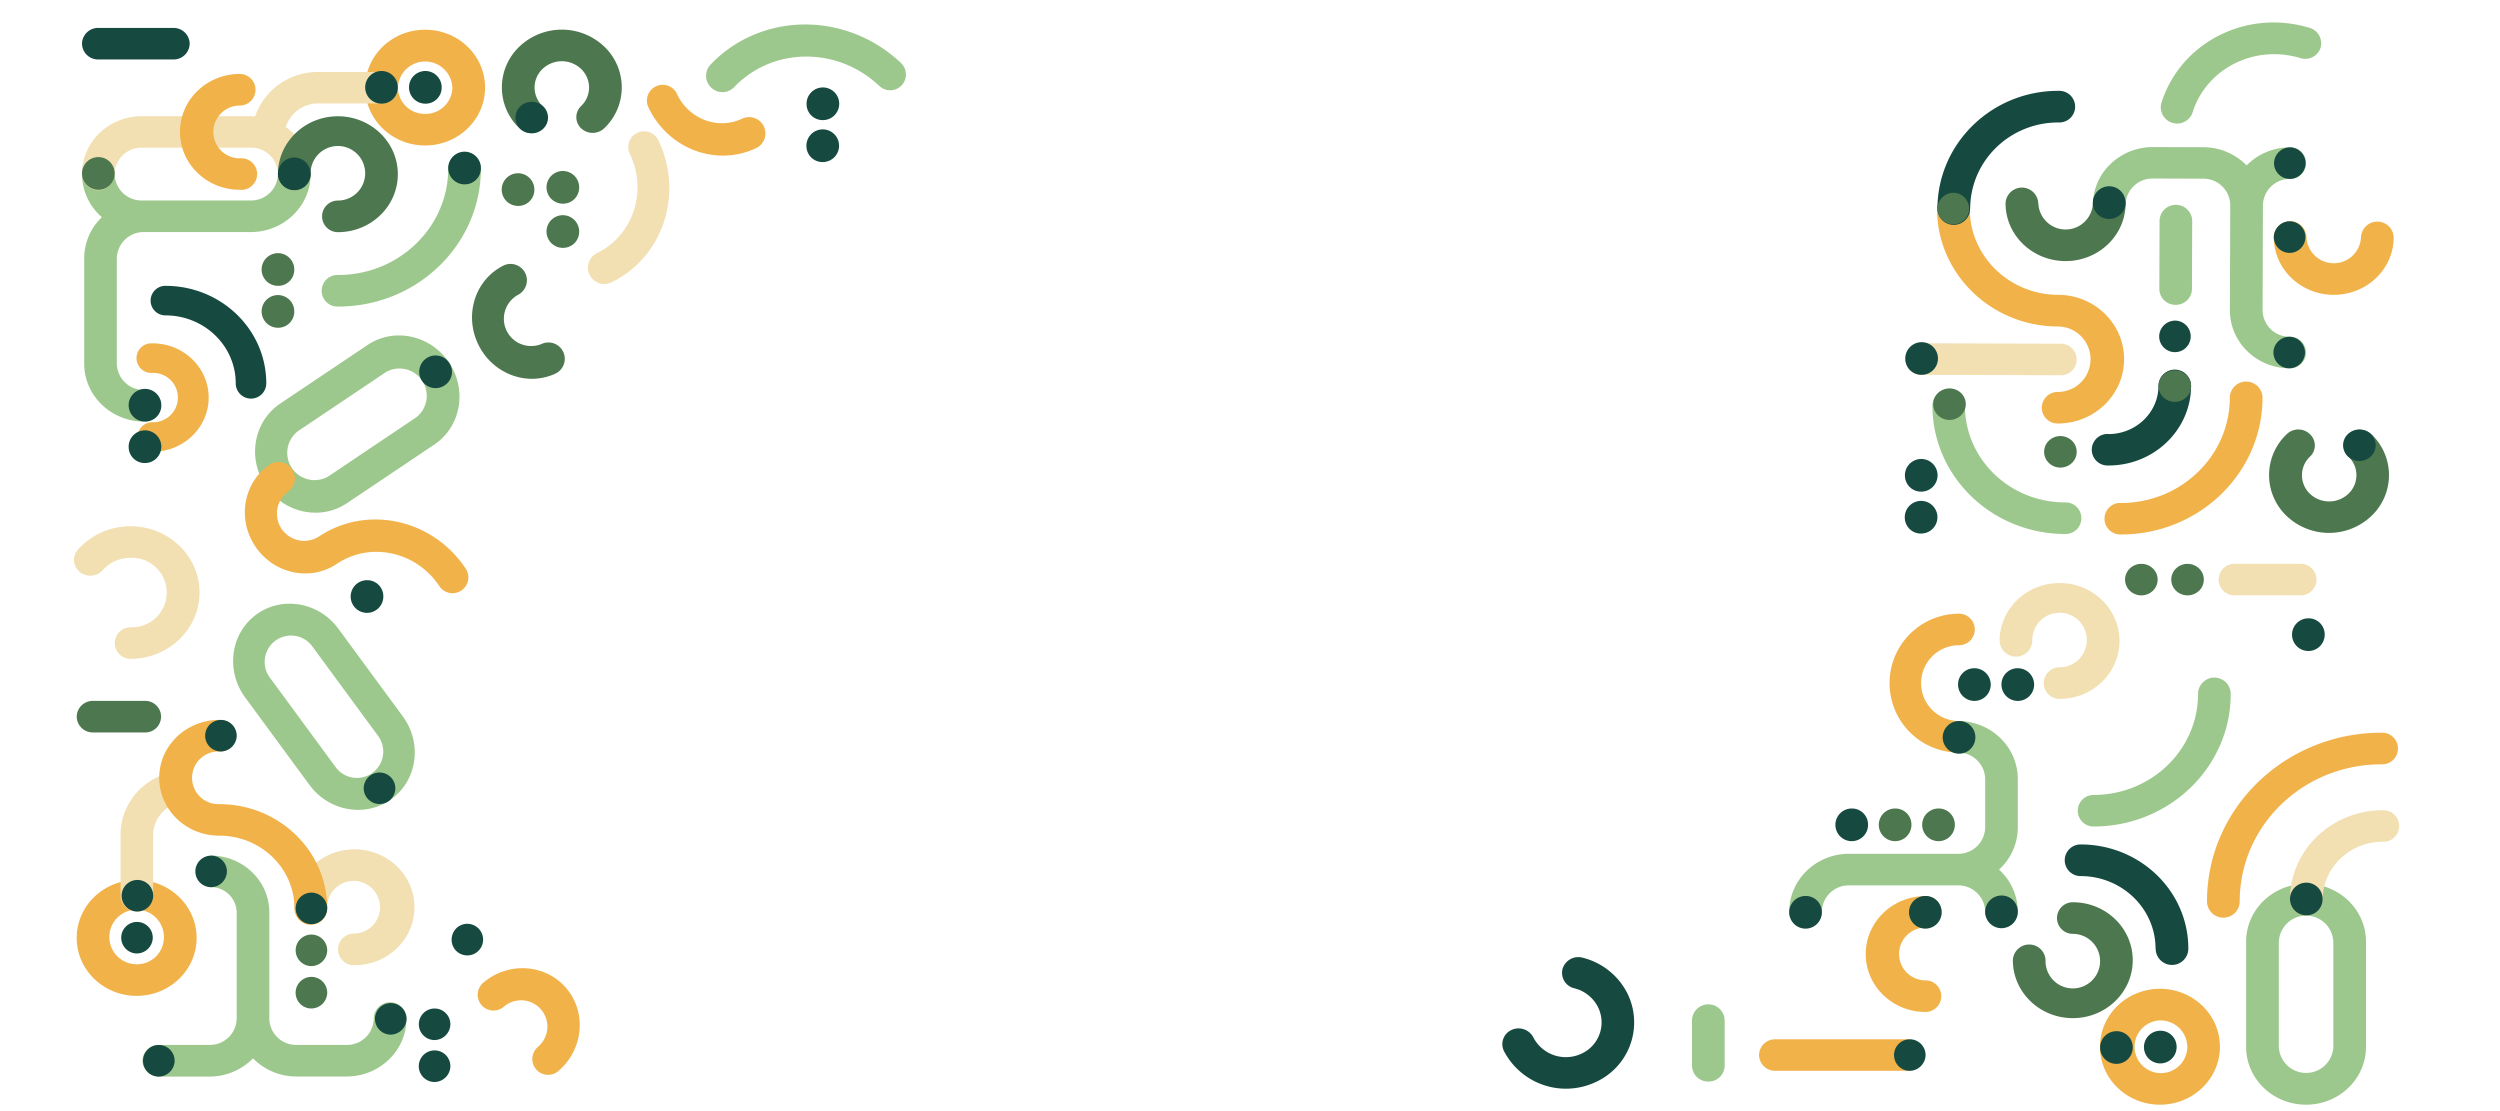 <svg id="Camada_1" data-name="Camada 1" xmlns="http://www.w3.org/2000/svg" viewBox="0 0 900 400"><defs><style>.cls-1{fill:#9dc88d;}.cls-1,.cls-3,.cls-4,.cls-5{fill-rule:evenodd;}.cls-2{fill:#f2e0b3;}.cls-3{fill:#4d774e;}.cls-4{fill:#164a41;}.cls-5{fill:#f1b24a;}</style></defs><path class="cls-1" d="M141,287.6c-9.28,6.83-22.52,4.58-29.57-5L88.2,251c-7-9.59-5.23-22.9,4-29.72s22.52-4.57,29.57,5L145,257.89C152.07,267.48,150.26,280.78,141,287.6Zm-20.4-11.75a9.49,9.49,0,1,0,15.28-11.23L112.65,233a9.49,9.49,0,1,0-15.28,11.23Z"/><path class="cls-1" d="M51.3,381.89a5.79,5.79,0,0,0,5.88,5.68H75.4A21.83,21.83,0,0,0,91.08,381a21.83,21.83,0,0,0,15.68,6.54h18c11.91,0,21.56-9.33,21.56-20.83a5.88,5.88,0,0,0-11.76,0,9.63,9.63,0,0,1-9.8,9.46h-18a9.63,9.63,0,0,1-9.8-9.46V328.48C97,317.19,87.49,308,75.79,308v11.36a9.25,9.25,0,0,1,9.41,9.09v38.26a9.63,9.63,0,0,1-9.8,9.46H57.18A5.79,5.79,0,0,0,51.3,381.89Z"/><path class="cls-2" d="M127.63,336.1a9.49,9.49,0,1,0-9.81-9.49,5.89,5.89,0,0,1-11.77,0c0-11.52,9.66-20.85,21.58-20.85s21.58,9.33,21.58,20.85-9.66,20.86-21.58,20.86a5.69,5.69,0,1,1,0-11.37Z"/><path class="cls-2" d="M47,225.82a12.51,12.51,0,1,0,0-25,13.27,13.27,0,0,0-10,4.43,6.05,6.05,0,0,1-8.31.63,5.54,5.54,0,0,1-.65-8A25.23,25.23,0,0,1,47,189.46c13.69,0,24.83,10.66,24.83,23.86S60.65,237.18,47,237.18a5.68,5.68,0,1,1,0-11.36Z"/><path class="cls-3" d="M831.61,164.37a9.22,9.22,0,0,0-.05,13.38,10.09,10.09,0,0,0,13.88,0,9.22,9.22,0,0,0,0-13.37,5.54,5.54,0,0,1,0-8,6,6,0,0,1,8.32,0,20.27,20.27,0,0,1-.1,29.42,22.15,22.15,0,0,1-30.52-.1,20.27,20.27,0,0,1,.1-29.41,6,6,0,0,1,8.32,0A5.52,5.52,0,0,1,831.61,164.37Z"/><path class="cls-4" d="M853.53,164.29a6,6,0,0,1-8.31,0,5.55,5.55,0,0,1,0-8,6,6,0,0,1,8.31,0A5.54,5.54,0,0,1,853.53,164.29Z"/><path class="cls-4" d="M75.82,319.39a5.68,5.68,0,1,1,5.87-5.68A5.78,5.78,0,0,1,75.82,319.39Z"/><path class="cls-5" d="M59,337.65a9.82,9.82,0,1,0-9.81,9.48A9.66,9.66,0,0,0,59,337.65ZM49.2,316.79c11.91,0,21.58,9.34,21.58,20.86s-9.67,20.86-21.58,20.86-21.59-9.34-21.59-20.86S37.28,316.79,49.2,316.79Z"/><path class="cls-2" d="M67.25,288.72a12,12,0,0,0-12.12,11.76v22a5.87,5.87,0,0,1-11.73,0v-22c0-12.78,10.68-23.13,23.85-23.13Z"/><path class="cls-4" d="M49.28,328.16a5.69,5.69,0,1,1,5.88-5.68A5.79,5.79,0,0,1,49.28,328.16Z"/><path class="cls-4" d="M49.11,343.25A5.68,5.68,0,1,1,55,337.57,5.79,5.79,0,0,1,49.11,343.25Z"/><path class="cls-5" d="M78.93,270.54a9.48,9.48,0,1,0,0,18.95c21.47,0,38.87,16.8,38.87,37.53A5.89,5.89,0,0,1,106,327c0-14.45-12.12-26.16-27.09-26.16-11.92,0-21.59-9.33-21.59-20.84S67,259.17,78.93,259.17a5.69,5.69,0,1,1,0,11.37Z"/><path class="cls-3" d="M186.63,106.07a9.82,9.82,0,0,0,8.5,17.69,5.89,5.89,0,0,1,5.09,10.61c-10.34,5-22.92.29-28.08-10.45s-1-23.48,9.39-28.45a5.89,5.89,0,0,1,5.1,10.6Z"/><path class="cls-2" d="M214.9,91.1c13-6.25,18.31-22.23,11.84-35.69A5.68,5.68,0,1,1,237,50.49c9.28,19.31,1.68,42.24-17,51.21a5.88,5.88,0,0,1-5.09-10.6Z"/><path class="cls-5" d="M763.34,181.08c21.69.07,39.32-16.87,39.39-37.83a5.89,5.89,0,0,1,11.78,0c-.09,27.24-23,49.26-51.2,49.17a5.69,5.69,0,1,1,0-11.38Z"/><path class="cls-1" d="M707.37,145.87c-.07,19.27,16,34.93,36,35a5.69,5.69,0,1,1,0,11.37c-26.43-.08-47.79-20.86-47.7-46.4a5.89,5.89,0,0,1,11.77,0Z"/><path class="cls-4" d="M111.92,332.7A5.68,5.68,0,1,1,117.8,327,5.78,5.78,0,0,1,111.92,332.7Z"/><path class="cls-4" d="M140.48,372.47a5.68,5.68,0,1,1,5.87-5.68A5.78,5.78,0,0,1,140.48,372.47Z"/><path class="cls-4" d="M57,387.57a5.69,5.69,0,1,1,5.87-5.68A5.79,5.79,0,0,1,57,387.57Z"/><path class="cls-3" d="M111.92,347.8a5.68,5.68,0,1,1,5.88-5.68A5.78,5.78,0,0,1,111.92,347.8Z"/><path class="cls-3" d="M111.92,363.06a5.69,5.69,0,1,1,5.88-5.68A5.78,5.78,0,0,1,111.92,363.06Z"/><path class="cls-4" d="M156.26,374.42a5.68,5.68,0,1,1,5.88-5.68A5.79,5.79,0,0,1,156.26,374.42Z"/><path class="cls-4" d="M156.26,389.52a5.69,5.69,0,1,1,5.88-5.69A5.79,5.79,0,0,1,156.26,389.52Z"/><path class="cls-4" d="M131.93,287a5.69,5.69,0,1,1,8.06,1.38A5.78,5.78,0,0,1,131.93,287Z"/><path class="cls-4" d="M79.34,270.53a5.68,5.68,0,1,1,5.88-5.68A5.79,5.79,0,0,1,79.34,270.53Z"/><path class="cls-1" d="M830.19,126.93a5.79,5.79,0,0,0-5.87-5.7,9.64,9.64,0,0,1-9.78-9.5l.12-37.88a9.66,9.66,0,0,1,9.84-9.44,5.68,5.68,0,1,0,0-11.36,21.92,21.92,0,0,0-15.72,6.49A21.82,21.82,0,0,0,793.15,53l-18.06-.06c-11.92,0-21.61,9.26-21.65,20.77a5.89,5.89,0,0,0,11.77,0,9.66,9.66,0,0,1,9.85-9.44l18.05.06a9.64,9.64,0,0,1,9.78,9.5l-.13,37.87c0,11.51,9.6,20.86,21.52,20.9A5.79,5.79,0,0,0,830.19,126.93Z"/><path class="cls-2" d="M731.63,230.75a9.82,9.82,0,1,1,9.81,9.48,5.69,5.69,0,1,0,0,11.38c11.92,0,21.58-9.34,21.58-20.86s-9.66-20.86-21.58-20.86-21.58,9.34-21.58,20.86a5.89,5.89,0,0,0,11.77,0Z"/><path class="cls-4" d="M824.55,53.05a5.68,5.68,0,1,1-5.9,5.67A5.78,5.78,0,0,1,824.55,53.05Z"/><path class="cls-4" d="M824.33,121.23a5.68,5.68,0,1,1-5.9,5.66A5.78,5.78,0,0,1,824.33,121.23Z"/><path class="cls-5" d="M830.34,85.36a9.82,9.82,0,0,0,19.62.06,5.89,5.89,0,0,1,11.77,0c0,11.48-9.73,20.76-21.65,20.72s-21.55-9.37-21.51-20.86a5.89,5.89,0,0,1,11.77,0Z"/><path class="cls-3" d="M733.81,73.21a9.82,9.82,0,0,0,19.62.06,5.89,5.89,0,0,1,11.77,0c0,11.48-9.73,20.76-21.65,20.72S722,84.66,722,73.18a5.89,5.89,0,0,1,11.77,0Z"/><path class="cls-1" d="M828.07,20.9c-16.59-5-34,3.88-38.85,19.92A5.89,5.89,0,0,1,778,37.4c6.69-22,30.61-34.3,53.41-27.39a5.8,5.8,0,0,1,4,7.16A5.79,5.79,0,0,1,828.07,20.9Z"/><path class="cls-4" d="M824.46,79.67a5.69,5.69,0,1,1-5.89,5.67A5.78,5.78,0,0,1,824.46,79.67Z"/><path class="cls-4" d="M783.2,115.42a5.68,5.68,0,1,1-5.9,5.66A5.78,5.78,0,0,1,783.2,115.42Z"/><path class="cls-4" d="M720.53,246.25a5.88,5.88,0,1,0,5.88-5.68A5.79,5.79,0,0,0,720.53,246.25Z"/><path class="cls-4" d="M704.91,246.25a5.88,5.88,0,1,0,5.88-5.68A5.79,5.79,0,0,0,704.91,246.25Z"/><path class="cls-1" d="M830.18,397.69c-11.92,0-21.58-9.32-21.58-20.83V339c0-11.5,9.66-20.83,21.58-20.83s21.58,9.33,21.58,20.83v37.88C851.76,388.37,842.1,397.69,830.18,397.69ZM840,376.86V339a9.82,9.82,0,0,0-19.62,0v37.88a9.82,9.82,0,0,0,19.62,0Z"/><path class="cls-2" d="M836.18,323.84c0-11.49,9.67-20.8,21.61-20.8a5.68,5.68,0,1,0,0-11.35c-18.44,0-33.4,14.4-33.4,32.15a5.9,5.9,0,0,0,11.79,0Z"/><path class="cls-4" d="M836.15,323.83a5.88,5.88,0,1,0-5.88,5.69A5.79,5.79,0,0,0,836.15,323.83Z"/><path class="cls-5" d="M777.62,367.35a9.49,9.49,0,1,0,9.81,9.48A9.65,9.65,0,0,0,777.62,367.35ZM756,376.83c0-11.52,9.67-20.86,21.59-20.86s21.58,9.34,21.58,20.86-9.67,20.86-21.58,20.86S756,388.35,756,376.83Z"/><path class="cls-1" d="M161.64,130.5c6.64,9.9,4.28,23.12-5.27,29.53l-31.45,21.11c-9.55,6.41-22.68,3.59-29.32-6.31s-4.29-23.11,5.26-29.53l31.45-21.1C141.87,117.78,155,120.61,161.64,130.5Zm-11.83,19.76A9.82,9.82,0,0,0,138.87,134l-31.45,21.11a9.82,9.82,0,0,0,10.94,16.29Z"/><path class="cls-1" d="M650,333.91a5.78,5.78,0,0,0,5.87-5.69,9.64,9.64,0,0,1,9.8-9.48h39.19a9.64,9.64,0,0,1,9.8,9.48,5.88,5.88,0,0,0,11.75,0,20.49,20.49,0,0,0-6.76-15.17,20.52,20.52,0,0,0,6.76-15.17V280.43c0-11.52-9.65-20.86-21.55-20.86a5.69,5.69,0,1,0,0,11.37,9.65,9.65,0,0,1,9.8,9.49v17.45a9.65,9.65,0,0,1-9.8,9.48H665.67c-11.9,0-21.55,9.34-21.55,20.86A5.79,5.79,0,0,0,650,333.91Z"/><path class="cls-3" d="M736.4,345.67a9.82,9.82,0,1,0,9.81-9.48,5.69,5.69,0,1,1,0-11.38c11.92,0,21.58,9.34,21.58,20.86s-9.66,20.86-21.58,20.86-21.58-9.34-21.58-20.86a5.89,5.89,0,0,1,11.77,0Z"/><path class="cls-4" d="M726.41,328.07a5.88,5.88,0,1,1-5.88-5.68A5.79,5.79,0,0,1,726.41,328.07Z"/><path class="cls-4" d="M655.87,328.23a5.88,5.88,0,1,1-5.87-5.68A5.78,5.78,0,0,1,655.87,328.23Z"/><path class="cls-4" d="M767.79,376.91a5.88,5.88,0,1,1-5.88-5.68A5.79,5.79,0,0,1,767.79,376.91Z"/><path class="cls-4" d="M783.58,376.75a5.88,5.88,0,1,1-5.88-5.68A5.78,5.78,0,0,1,783.58,376.75Z"/><path class="cls-5" d="M693.17,333.93a9.48,9.48,0,1,0,0,19,5.69,5.69,0,1,1,0,11.38c-11.88,0-21.51-9.34-21.51-20.86s9.63-20.86,21.51-20.86a5.69,5.69,0,1,1,0,11.38Z"/><path class="cls-5" d="M705.24,232.29a13.64,13.64,0,1,0,0,27.28,5.68,5.68,0,1,1,0,11.36,25,25,0,1,1,0-50,5.68,5.68,0,1,1,0,11.36Z"/><path class="cls-5" d="M158.07,210.87c-8.32-12.41-24.81-15.94-36.82-7.88-9.57,6.43-22.71,3.61-29.34-6.28s-4.27-23.11,5.3-29.54a5.89,5.89,0,0,1,6.56,9.77,9.81,9.81,0,0,0,10.93,16.28c17.22-11.56,40.88-6.5,52.83,11.3a5.7,5.7,0,1,1-9.46,6.35Z"/><path class="cls-4" d="M776,341.53c0-14.44-12.11-26.14-27-26.14A5.68,5.68,0,1,1,749,304c21.43,0,38.8,16.79,38.8,37.5a5.88,5.88,0,0,1-11.76,0Z"/><path class="cls-5" d="M243.8,34c4.3,9,14.81,12.85,23.47,8.68a5.87,5.87,0,0,1,5.08,10.58c-14.3,6.88-31.67.45-38.78-14.35A5.68,5.68,0,1,1,243.8,34Z"/><path class="cls-4" d="M699,328.23a5.88,5.88,0,1,1-5.88-5.68A5.79,5.79,0,0,1,699,328.23Z"/><path class="cls-4" d="M672.5,296.74a5.88,5.88,0,1,1-5.88-5.68A5.78,5.78,0,0,1,672.5,296.74Z"/><path class="cls-4" d="M753.44,73.12a5.88,5.88,0,1,1,5.86,5.7A5.79,5.79,0,0,1,753.44,73.12Z"/><path class="cls-4" d="M711.13,265.25a5.88,5.88,0,1,1-5.88-5.68A5.79,5.79,0,0,1,711.13,265.25Z"/><path class="cls-3" d="M688.12,296.74a5.88,5.88,0,1,1-5.88-5.68A5.78,5.78,0,0,1,688.12,296.74Z"/><path class="cls-3" d="M703.74,296.74a5.88,5.88,0,1,1-5.88-5.68A5.78,5.78,0,0,1,703.74,296.74Z"/><path class="cls-4" d="M160.24,138.62a5.88,5.88,0,1,1,1.44-8.05A5.78,5.78,0,0,1,160.24,138.62Z"/><path class="cls-4" d="M138,214.55a5.88,5.88,0,1,1-5.88-5.68A5.79,5.79,0,0,1,138,214.55Z"/><path class="cls-5" d="M740.77,141.1a11.78,11.78,0,1,0,.08-23.56c-24.14-.07-43.59-19.12-43.51-42.48a5.89,5.89,0,0,1,11.78,0c-.06,17.14,14.2,31,31.77,31.08,13.21,0,23.83,10.47,23.79,23.21S754,152.5,740.73,152.46a5.68,5.68,0,1,1,0-11.36Z"/><path class="cls-4" d="M709.27,75.09c.05-17.25,14.37-31.09,31.84-31a5.7,5.7,0,1,0,0-11.39c-24.08-.08-43.56,18.95-43.64,42.38a5.88,5.88,0,0,0,11.76,0Z"/><path class="cls-3" d="M703.41,69.4a5.68,5.68,0,1,1-5.9,5.66A5.78,5.78,0,0,1,703.41,69.4Z"/><path class="cls-1" d="M783.22,109.74a5.79,5.79,0,0,1-5.86-5.71l.08-24.66a5.88,5.88,0,0,1,11.75,0l-.08,24.66A5.79,5.79,0,0,1,783.22,109.74Z"/><path class="cls-2" d="M685.91,129.24a5.8,5.8,0,0,1,5.91-5.66l49.86.15a5.69,5.69,0,1,1,0,11.37l-49.86-.16A5.79,5.79,0,0,1,685.91,129.24Z"/><path class="cls-3" d="M697.67,141.5a6,6,0,0,1,8.31,0,5.56,5.56,0,0,1,0,8,6,6,0,0,1-8.32,0A5.54,5.54,0,0,1,697.67,141.5Z"/><path class="cls-3" d="M737.58,158.66a6,6,0,0,1,8.32,0,5.54,5.54,0,0,1,0,8,6,6,0,0,1-8.31,0A5.56,5.56,0,0,1,737.58,158.66Z"/><path class="cls-3" d="M27.61,258a5.79,5.79,0,0,1,5.88-5.68H52.3a5.68,5.68,0,1,1,0,11.36H33.49A5.79,5.79,0,0,1,27.61,258Z"/><path class="cls-1" d="M615,389.36a5.78,5.78,0,0,1-5.88-5.67V367.44a5.88,5.88,0,0,1,11.76,0v16.25A5.78,5.78,0,0,1,615,389.36Z"/><path class="cls-5" d="M633.25,379.82a5.79,5.79,0,0,1,5.89-5.68h46.68a5.68,5.68,0,1,1,0,11.36H639.14A5.79,5.79,0,0,1,633.25,379.82Z"/><path class="cls-4" d="M687.33,385.5a5.68,5.68,0,1,1,5.88-5.68A5.79,5.79,0,0,1,687.33,385.5Z"/><path class="cls-4" d="M759,156.27c9.94,0,18-7.73,18.05-17.34a5.87,5.87,0,0,1,11.74,0c-.05,15.87-13.41,28.7-29.83,28.65a5.68,5.68,0,1,1,0-11.35Z"/><path class="cls-3" d="M787.1,143a6,6,0,0,1-8.32,0,5.54,5.54,0,0,1,0-8,6,6,0,0,1,8.31,0A5.56,5.56,0,0,1,787.1,143Z"/><path class="cls-1" d="M753.68,286.18c20.78,0,37.62-16.28,37.62-36.37a5.88,5.88,0,0,1,11.76,0c0,26.36-22.11,47.73-49.38,47.73a5.68,5.68,0,1,1,0-11.36Z"/><path class="cls-3" d="M775.05,212.66a6,6,0,0,1-8.32,0,5.55,5.55,0,0,1,0-8,6,6,0,0,1,8.32,0A5.55,5.55,0,0,1,775.05,212.66Z"/><path class="cls-3" d="M791.67,212.66a6,6,0,0,1-8.31,0,5.55,5.55,0,0,1,0-8,6,6,0,0,1,8.31,0A5.54,5.54,0,0,1,791.67,212.66Z"/><path class="cls-5" d="M857.3,275.16c-28.19,0-51,22.08-51,49.31a5.89,5.89,0,0,1-11.78,0c0-33.52,28.12-60.7,62.81-60.7a5.7,5.7,0,1,1,0,11.39Z"/><path class="cls-4" d="M685.91,129.27a5.88,5.88,0,1,1,5.89,5.67A5.78,5.78,0,0,1,685.91,129.27Z"/><path class="cls-4" d="M685.72,186.41a5.88,5.88,0,1,1,5.89,5.67A5.78,5.78,0,0,1,685.72,186.41Z"/><path class="cls-4" d="M685.77,171.31a5.88,5.88,0,1,1,5.89,5.68A5.79,5.79,0,0,1,685.77,171.31Z"/><path class="cls-2" d="M828,214.33H804.65a5.69,5.69,0,1,1,0-11.37H828a5.69,5.69,0,1,1,0,11.37Z"/><path class="cls-4" d="M836.89,228.29A5.88,5.88,0,1,1,831,222.6,5.78,5.78,0,0,1,836.89,228.29Z"/><path class="cls-3" d="M209.19,38.18a9.22,9.22,0,0,0,0-13.37,10.07,10.07,0,0,0-13.87,0,9.22,9.22,0,0,0,0,13.37,5.54,5.54,0,0,1,0,8,6,6,0,0,1-8.32,0,20.27,20.27,0,0,1,0-29.42,22.16,22.16,0,0,1,30.52,0,20.29,20.29,0,0,1,0,29.42,6.06,6.06,0,0,1-8.33,0A5.54,5.54,0,0,1,209.19,38.18Z"/><path class="cls-4" d="M187.27,38.33a6,6,0,0,1,8.31,0,5.55,5.55,0,0,1,0,8,6,6,0,0,1-8.31,0A5.55,5.55,0,0,1,187.27,38.33Z"/><path class="cls-5" d="M55,152a8.88,8.88,0,1,0-.23-17.75,5.33,5.33,0,1,1-.15-10.65c11.18-.14,20.35,8.48,20.5,19.27s-8.8,19.64-20,19.78A5.33,5.33,0,1,1,55,152Z"/><path class="cls-4" d="M46.32,161.08a5.88,5.88,0,1,1,6,5.61A5.77,5.77,0,0,1,46.32,161.08Z"/><path class="cls-5" d="M153.05,41a9.65,9.65,0,0,1-9.81-9.48,9.82,9.82,0,0,1,19.62,0A9.65,9.65,0,0,1,153.05,41Zm-21.58-9.48c0,11.52,9.66,20.85,21.58,20.85s21.58-9.33,21.58-20.85S165,10.7,153.05,10.7,131.47,20,131.47,31.56Z"/><path class="cls-1" d="M35.4,57a5.79,5.79,0,0,1,5.88,5.69,9.64,9.64,0,0,0,9.8,9.48H90.26a9.65,9.65,0,0,0,9.8-9.48,5.88,5.88,0,0,1,11.76,0c0,11.52-9.65,20.85-21.56,20.85H51.86A9.65,9.65,0,0,0,42.06,93V130.9a9.64,9.64,0,0,0,9.8,9.48,5.69,5.69,0,1,1,0,11.38c-11.9,0-21.55-9.34-21.55-20.86V93a20.49,20.49,0,0,1,6.37-14.81,20.54,20.54,0,0,1-7.16-15.52A5.79,5.79,0,0,1,35.4,57Z"/><path class="cls-2" d="M91.81,41.92a23.85,23.85,0,0,1,22.78-16h22.75a5.67,5.67,0,1,1,0,11.33H114.59a12.1,12.1,0,0,0-11.7,8.51,20.55,20.55,0,0,1,8.93,16.85,5.88,5.88,0,0,1-11.76,0,9.63,9.63,0,0,0-9.8-9.45H51.08a9.62,9.62,0,0,0-9.8,9.45,5.88,5.88,0,0,1-11.76,0c0-11.48,9.65-20.79,21.56-20.79H90.26c.52,0,1,0,1.55.06Z"/><path class="cls-3" d="M111.83,62.72a9.82,9.82,0,1,1,9.81,9.48,5.69,5.69,0,1,0,0,11.38c11.92,0,21.58-9.34,21.58-20.86s-9.66-20.86-21.58-20.86-21.58,9.34-21.58,20.86a5.89,5.89,0,0,0,11.77,0Z"/><path class="cls-4" d="M111.82,62.8a5.88,5.88,0,1,0-5.88,5.68A5.79,5.79,0,0,0,111.82,62.8Z"/><path class="cls-3" d="M41.28,62.64a5.88,5.88,0,1,0-5.88,5.68A5.78,5.78,0,0,0,41.28,62.64Z"/><path class="cls-3" d="M105.94,97.22a5.88,5.88,0,1,0-5.88,5.68A5.78,5.78,0,0,0,105.94,97.22Z"/><path class="cls-3" d="M105.94,112.31a5.88,5.88,0,1,0-5.88,5.68A5.79,5.79,0,0,0,105.94,112.31Z"/><path class="cls-4" d="M143.22,31.64a5.88,5.88,0,1,0-5.88,5.68A5.78,5.78,0,0,0,143.22,31.64Z"/><path class="cls-4" d="M159,31.64a5.88,5.88,0,1,0-5.88,5.68A5.78,5.78,0,0,0,159,31.64Z"/><path class="cls-5" d="M86.3,57a9.49,9.49,0,1,1,0-19,5.69,5.69,0,1,0,0-11.38c-11.88,0-21.51,9.34-21.51,20.86S74.42,68.32,86.3,68.32A5.69,5.69,0,1,0,86.3,57Z"/><path class="cls-4" d="M59.54,113.54c14,0,25.32,10.95,25.32,24.46a5.5,5.5,0,0,0,11,0c0-19.39-16.26-35.1-36.32-35.1a5.32,5.32,0,1,0,0,10.64Z"/><path class="cls-4" d="M58.07,146.08a5.88,5.88,0,1,0-5.87,5.68A5.78,5.78,0,0,0,58.07,146.08Z"/><path class="cls-1" d="M161.35,60.7c0,21.15-17.74,38.29-39.62,38.29a5.69,5.69,0,1,0,0,11.37c28.38,0,51.39-22.23,51.39-49.66a5.89,5.89,0,0,0-11.77,0Z"/><path class="cls-4" d="M173.12,60.69a5.88,5.88,0,1,0-5.88,5.68A5.79,5.79,0,0,0,173.12,60.69Z"/><path class="cls-4" d="M29.52,15.73a5.78,5.78,0,0,1,5.88-5.68h27a5.78,5.78,0,0,1,5.88,5.68,5.78,5.78,0,0,1-5.88,5.68h-27A5.78,5.78,0,0,1,29.52,15.73Z"/><path class="cls-3" d="M192.37,68.45a5.88,5.88,0,1,0-5.87,5.68A5.78,5.78,0,0,0,192.37,68.45Z"/><path class="cls-3" d="M208.5,67.64a5.88,5.88,0,1,0-5.88,5.68A5.78,5.78,0,0,0,208.5,67.64Z"/><path class="cls-3" d="M208.5,83.55a5.88,5.88,0,1,0-5.88,5.68A5.78,5.78,0,0,0,208.5,83.55Z"/><path class="cls-4" d="M552,373.46a13.2,13.2,0,0,0,17.35,5.85,12.36,12.36,0,0,0,5.89-16.82,13,13,0,0,0-8.49-6.71,5.7,5.7,0,0,1-4.24-6.94,5.91,5.91,0,0,1,7.16-4.09,24.73,24.73,0,0,1,16.13,12.75,23.57,23.57,0,0,1-11.27,32,25.15,25.15,0,0,1-33.09-11.09,5.61,5.61,0,0,1,2.69-7.62A6,6,0,0,1,552,373.46Z"/><path class="cls-1" d="M316.55,30.94c-15.07-14.29-38.5-14.07-52.31.5a5.88,5.88,0,0,1-8.53-8.09c18.13-19.12,48.87-19.42,68.66-.65a5.68,5.68,0,1,1-7.82,8.24Z"/><path class="cls-4" d="M290.31,52.67a5.88,5.88,0,1,1,5.89,5.67A5.78,5.78,0,0,1,290.31,52.67Z"/><path class="cls-4" d="M290.36,37.57a5.88,5.88,0,1,1,5.89,5.67A5.79,5.79,0,0,1,290.36,37.57Z"/><path class="cls-5" d="M193.6,376.91a9.48,9.48,0,1,0-12.26-14.46,5.69,5.69,0,1,1-7.36-8.68c9.06-7.68,22.45-6.78,29.9,2S210,377.91,201,385.59a5.69,5.69,0,1,1-7.36-8.68Z"/><path class="cls-4" d="M164.7,333.8a5.69,5.69,0,1,1-.81,8.14A5.79,5.79,0,0,1,164.7,333.8Z"/></svg>
